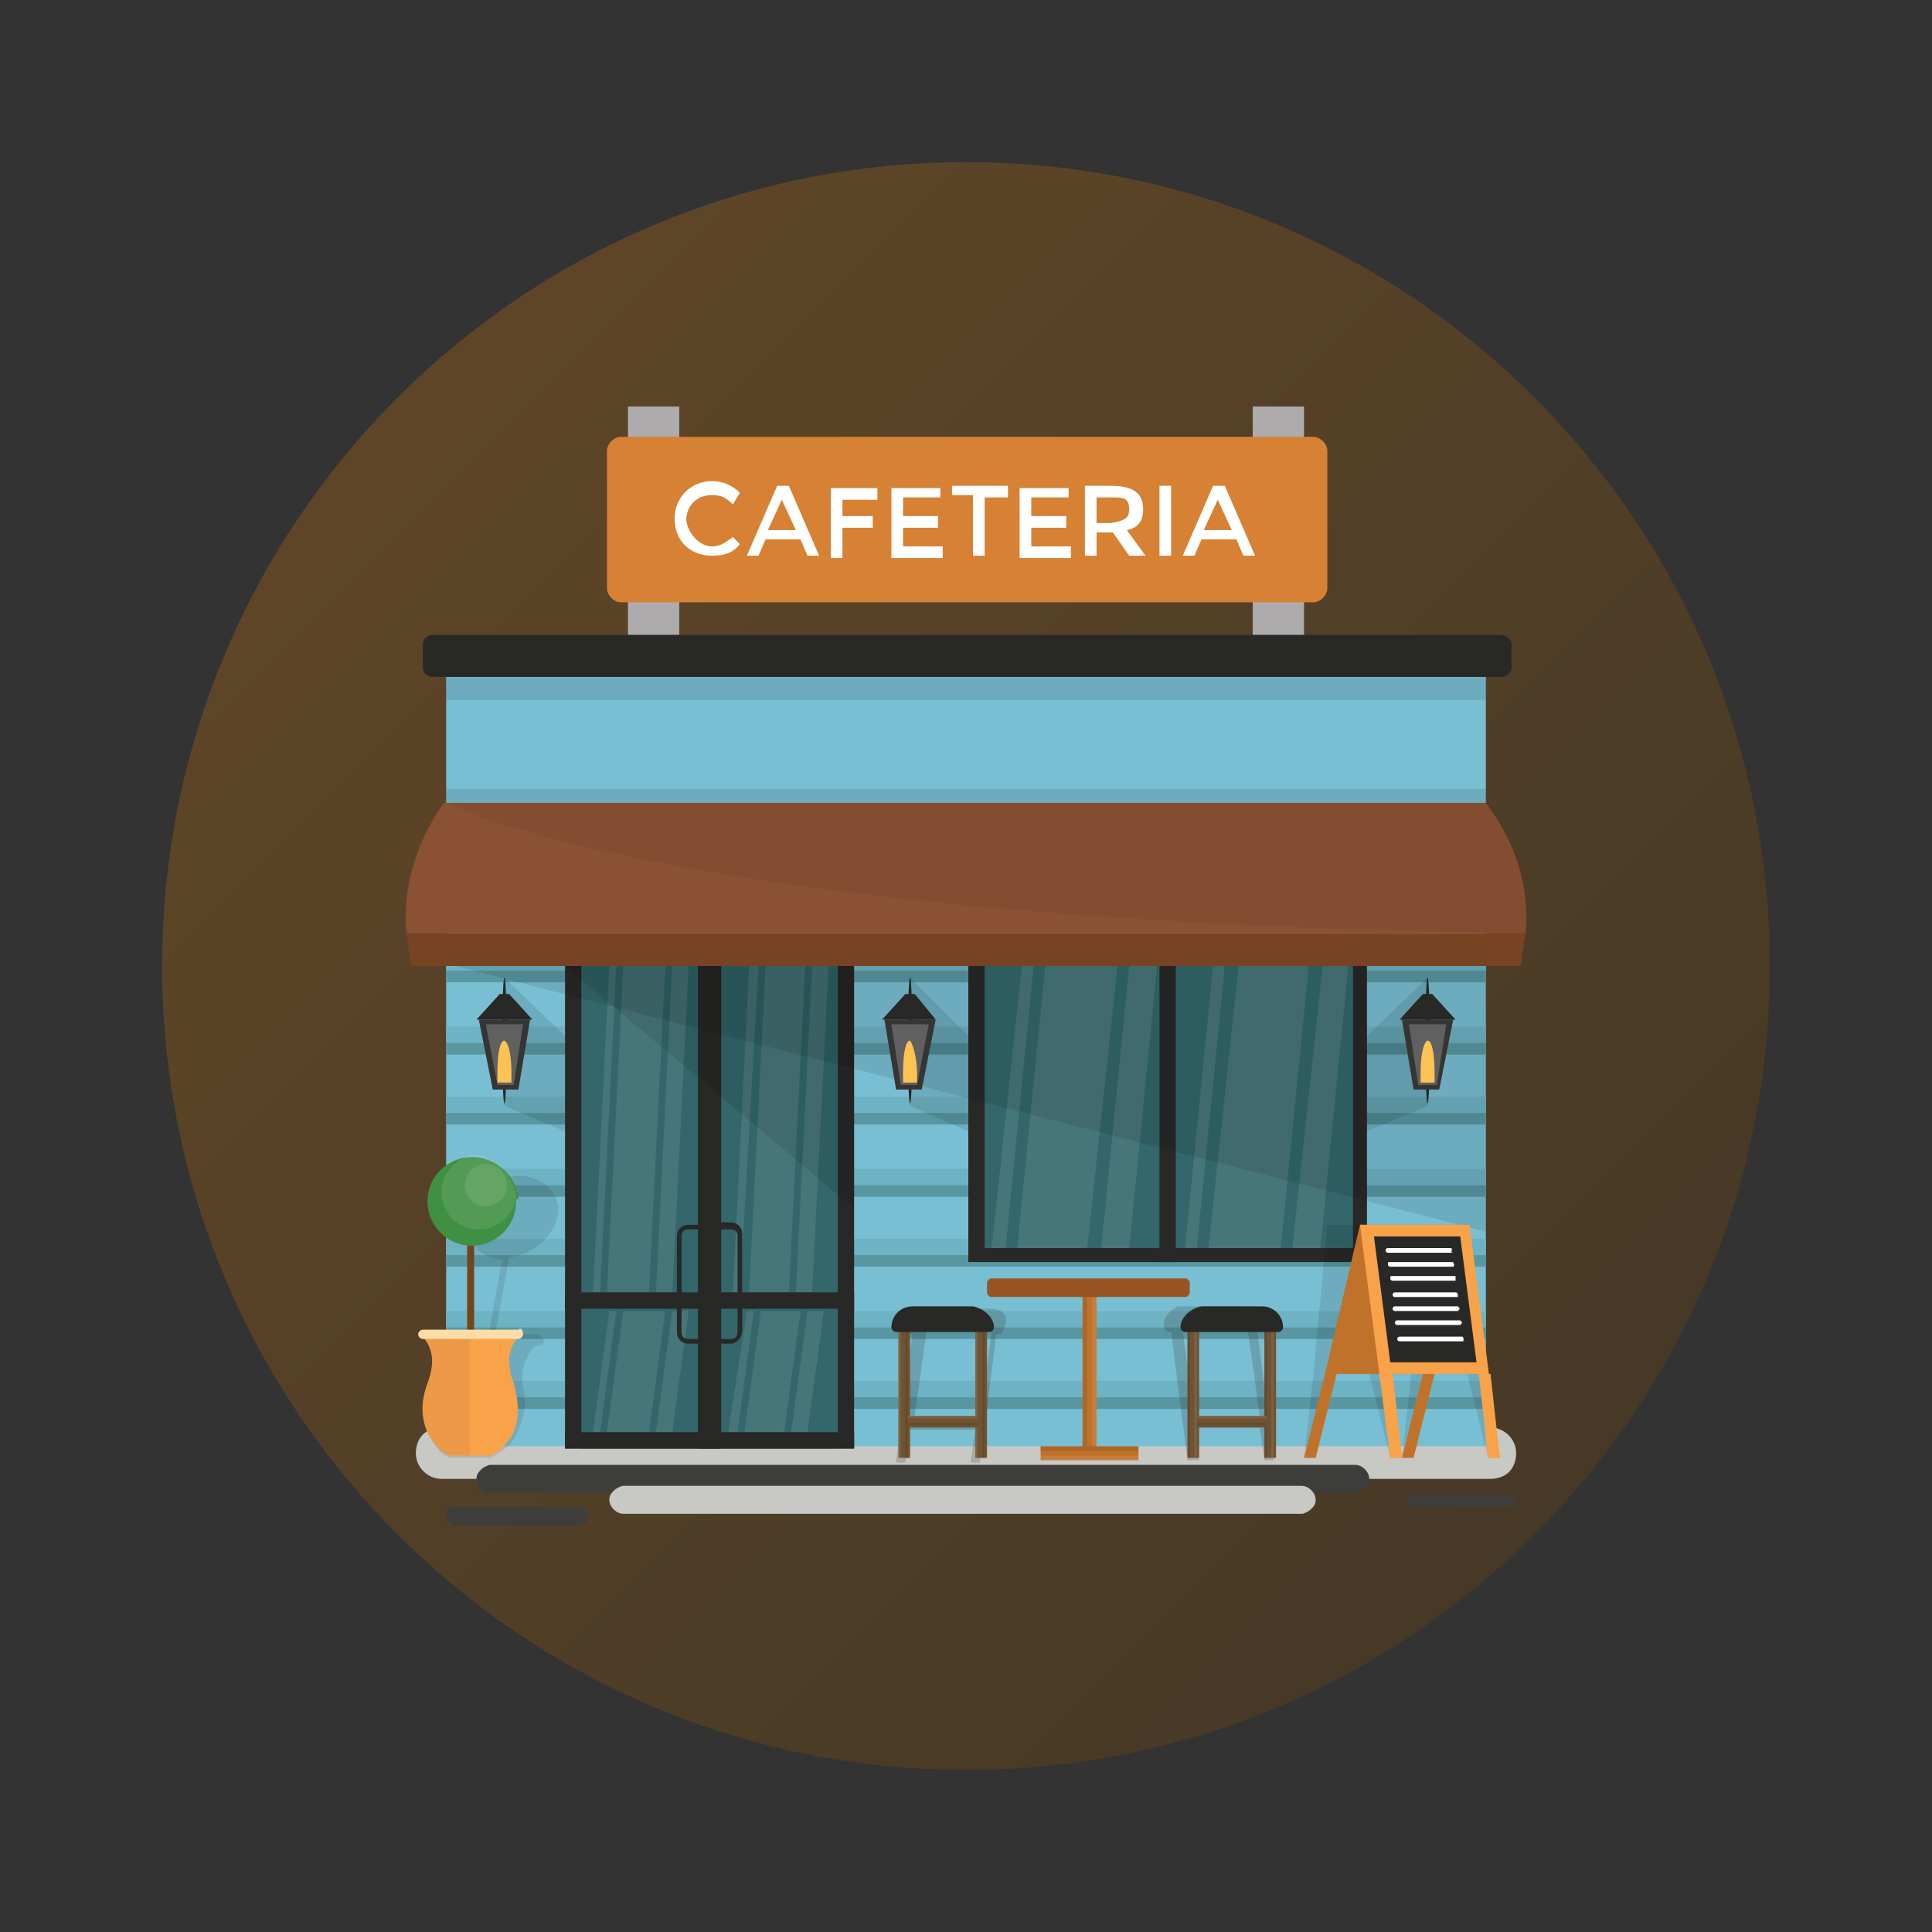 <svg xmlns="http://www.w3.org/2000/svg" xmlns:xlink="http://www.w3.org/1999/xlink" width="500" zoomAndPan="magnify" viewBox="0 0 375 375" height="500" preserveAspectRatio="xMidYMid meet" version="1.0"><rect x="0" y="0" width="375" height="375" fill="#333333" stroke="none"/><defs><filter x="0%" y="0%" width="100%" height="100%" id="4d3a31d0b8"><feColorMatrix values="0 0 0 0 1 0 0 0 0 1 0 0 0 0 1 0 0 0 1 0" color-interpolation-filters="sRGB"/></filter><mask id="4f22815380"><g filter="url(#4d3a31d0b8)"><rect x="-37.5" width="450" fill="#000000" y="-37.5" height="450" fill-opacity="0.25"/></g></mask><clipPath id="abdf4f6f50"><path d="M 0.469 0.469 L 312.531 0.469 L 312.531 312.531 L 0.469 312.531 Z M 0.469 0.469 " clip-rule="nonzero"/></clipPath><clipPath id="9f2b930b74"><path d="M 156.5 0.469 C 70.328 0.469 0.469 70.328 0.469 156.5 C 0.469 242.672 70.328 312.531 156.5 312.531 C 242.672 312.531 312.531 242.672 312.531 156.5 C 312.531 70.328 242.672 0.469 156.5 0.469 Z M 156.5 0.469 " clip-rule="nonzero"/></clipPath><linearGradient x1="0" gradientTransform="matrix(1.219, 0, 0, 1.219, 0.47, 0.47)" y1="0" x2="256" gradientUnits="userSpaceOnUse" y2="256" id="9a71302793"><stop stop-opacity="1" stop-color="rgb(96.5%, 52.899%, 1.599%)" offset="0"/><stop stop-opacity="1" stop-color="rgb(96.289%, 52.792%, 1.593%)" offset="0.004"/><stop stop-opacity="1" stop-color="rgb(96.078%, 52.686%, 1.587%)" offset="0.008"/><stop stop-opacity="1" stop-color="rgb(95.868%, 52.577%, 1.581%)" offset="0.012"/><stop stop-opacity="1" stop-color="rgb(95.659%, 52.47%, 1.575%)" offset="0.016"/><stop stop-opacity="1" stop-color="rgb(95.448%, 52.364%, 1.569%)" offset="0.02"/><stop stop-opacity="1" stop-color="rgb(95.238%, 52.257%, 1.562%)" offset="0.023"/><stop stop-opacity="1" stop-color="rgb(95.027%, 52.15%, 1.555%)" offset="0.027"/><stop stop-opacity="1" stop-color="rgb(94.818%, 52.043%, 1.549%)" offset="0.031"/><stop stop-opacity="1" stop-color="rgb(94.608%, 51.936%, 1.543%)" offset="0.035"/><stop stop-opacity="1" stop-color="rgb(94.397%, 51.83%, 1.537%)" offset="0.039"/><stop stop-opacity="1" stop-color="rgb(94.186%, 51.721%, 1.53%)" offset="0.043"/><stop stop-opacity="1" stop-color="rgb(93.977%, 51.614%, 1.524%)" offset="0.047"/><stop stop-opacity="1" stop-color="rgb(93.767%, 51.508%, 1.518%)" offset="0.051"/><stop stop-opacity="1" stop-color="rgb(93.558%, 51.401%, 1.512%)" offset="0.055"/><stop stop-opacity="1" stop-color="rgb(93.347%, 51.294%, 1.506%)" offset="0.059"/><stop stop-opacity="1" stop-color="rgb(93.137%, 51.187%, 1.5%)" offset="0.062"/><stop stop-opacity="1" stop-color="rgb(92.926%, 51.079%, 1.492%)" offset="0.066"/><stop stop-opacity="1" stop-color="rgb(92.717%, 50.972%, 1.486%)" offset="0.07"/><stop stop-opacity="1" stop-color="rgb(92.506%, 50.865%, 1.48%)" offset="0.074"/><stop stop-opacity="1" stop-color="rgb(92.296%, 50.758%, 1.474%)" offset="0.078"/><stop stop-opacity="1" stop-color="rgb(92.085%, 50.652%, 1.468%)" offset="0.082"/><stop stop-opacity="1" stop-color="rgb(91.876%, 50.545%, 1.462%)" offset="0.086"/><stop stop-opacity="1" stop-color="rgb(91.666%, 50.438%, 1.456%)" offset="0.09"/><stop stop-opacity="1" stop-color="rgb(91.455%, 50.331%, 1.45%)" offset="0.094"/><stop stop-opacity="1" stop-color="rgb(91.245%, 50.223%, 1.443%)" offset="0.098"/><stop stop-opacity="1" stop-color="rgb(91.035%, 50.116%, 1.437%)" offset="0.102"/><stop stop-opacity="1" stop-color="rgb(90.825%, 50.009%, 1.43%)" offset="0.105"/><stop stop-opacity="1" stop-color="rgb(90.614%, 49.902%, 1.424%)" offset="0.109"/><stop stop-opacity="1" stop-color="rgb(90.404%, 49.796%, 1.418%)" offset="0.113"/><stop stop-opacity="1" stop-color="rgb(90.195%, 49.689%, 1.411%)" offset="0.117"/><stop stop-opacity="1" stop-color="rgb(89.984%, 49.58%, 1.405%)" offset="0.121"/><stop stop-opacity="1" stop-color="rgb(89.774%, 49.474%, 1.399%)" offset="0.125"/><stop stop-opacity="1" stop-color="rgb(89.563%, 49.367%, 1.393%)" offset="0.129"/><stop stop-opacity="1" stop-color="rgb(89.354%, 49.26%, 1.387%)" offset="0.133"/><stop stop-opacity="1" stop-color="rgb(89.143%, 49.153%, 1.381%)" offset="0.137"/><stop stop-opacity="1" stop-color="rgb(88.934%, 49.046%, 1.375%)" offset="0.141"/><stop stop-opacity="1" stop-color="rgb(88.724%, 48.94%, 1.367%)" offset="0.145"/><stop stop-opacity="1" stop-color="rgb(88.513%, 48.833%, 1.361%)" offset="0.148"/><stop stop-opacity="1" stop-color="rgb(88.303%, 48.724%, 1.355%)" offset="0.152"/><stop stop-opacity="1" stop-color="rgb(88.094%, 48.618%, 1.349%)" offset="0.156"/><stop stop-opacity="1" stop-color="rgb(87.883%, 48.511%, 1.343%)" offset="0.16"/><stop stop-opacity="1" stop-color="rgb(87.672%, 48.404%, 1.337%)" offset="0.164"/><stop stop-opacity="1" stop-color="rgb(87.462%, 48.297%, 1.331%)" offset="0.168"/><stop stop-opacity="1" stop-color="rgb(87.253%, 48.19%, 1.324%)" offset="0.172"/><stop stop-opacity="1" stop-color="rgb(87.042%, 48.082%, 1.318%)" offset="0.176"/><stop stop-opacity="1" stop-color="rgb(86.832%, 47.975%, 1.312%)" offset="0.18"/><stop stop-opacity="1" stop-color="rgb(86.621%, 47.868%, 1.305%)" offset="0.184"/><stop stop-opacity="1" stop-color="rgb(86.412%, 47.762%, 1.299%)" offset="0.188"/><stop stop-opacity="1" stop-color="rgb(86.201%, 47.655%, 1.292%)" offset="0.191"/><stop stop-opacity="1" stop-color="rgb(85.991%, 47.548%, 1.286%)" offset="0.195"/><stop stop-opacity="1" stop-color="rgb(85.78%, 47.441%, 1.28%)" offset="0.199"/><stop stop-opacity="1" stop-color="rgb(85.571%, 47.334%, 1.274%)" offset="0.203"/><stop stop-opacity="1" stop-color="rgb(85.361%, 47.226%, 1.268%)" offset="0.207"/><stop stop-opacity="1" stop-color="rgb(85.15%, 47.119%, 1.262%)" offset="0.211"/><stop stop-opacity="1" stop-color="rgb(84.94%, 47.012%, 1.256%)" offset="0.215"/><stop stop-opacity="1" stop-color="rgb(84.731%, 46.906%, 1.25%)" offset="0.219"/><stop stop-opacity="1" stop-color="rgb(84.52%, 46.799%, 1.244%)" offset="0.223"/><stop stop-opacity="1" stop-color="rgb(84.311%, 46.692%, 1.237%)" offset="0.227"/><stop stop-opacity="1" stop-color="rgb(84.1%, 46.584%, 1.23%)" offset="0.23"/><stop stop-opacity="1" stop-color="rgb(83.89%, 46.477%, 1.224%)" offset="0.234"/><stop stop-opacity="1" stop-color="rgb(83.679%, 46.37%, 1.218%)" offset="0.238"/><stop stop-opacity="1" stop-color="rgb(83.47%, 46.263%, 1.212%)" offset="0.242"/><stop stop-opacity="1" stop-color="rgb(83.26%, 46.156%, 1.205%)" offset="0.246"/><stop stop-opacity="1" stop-color="rgb(83.049%, 46.05%, 1.199%)" offset="0.25"/><stop stop-opacity="1" stop-color="rgb(82.838%, 45.943%, 1.193%)" offset="0.254"/><stop stop-opacity="1" stop-color="rgb(82.629%, 45.836%, 1.187%)" offset="0.258"/><stop stop-opacity="1" stop-color="rgb(82.419%, 45.728%, 1.181%)" offset="0.262"/><stop stop-opacity="1" stop-color="rgb(82.208%, 45.621%, 1.175%)" offset="0.266"/><stop stop-opacity="1" stop-color="rgb(81.998%, 45.514%, 1.167%)" offset="0.27"/><stop stop-opacity="1" stop-color="rgb(81.789%, 45.407%, 1.161%)" offset="0.273"/><stop stop-opacity="1" stop-color="rgb(81.578%, 45.3%, 1.155%)" offset="0.277"/><stop stop-opacity="1" stop-color="rgb(81.367%, 45.193%, 1.149%)" offset="0.281"/><stop stop-opacity="1" stop-color="rgb(81.157%, 45.085%, 1.143%)" offset="0.285"/><stop stop-opacity="1" stop-color="rgb(80.948%, 44.978%, 1.137%)" offset="0.289"/><stop stop-opacity="1" stop-color="rgb(80.737%, 44.872%, 1.131%)" offset="0.293"/><stop stop-opacity="1" stop-color="rgb(80.527%, 44.765%, 1.125%)" offset="0.297"/><stop stop-opacity="1" stop-color="rgb(80.316%, 44.658%, 1.118%)" offset="0.301"/><stop stop-opacity="1" stop-color="rgb(80.107%, 44.551%, 1.112%)" offset="0.305"/><stop stop-opacity="1" stop-color="rgb(79.897%, 44.444%, 1.105%)" offset="0.309"/><stop stop-opacity="1" stop-color="rgb(79.688%, 44.337%, 1.099%)" offset="0.312"/><stop stop-opacity="1" stop-color="rgb(79.477%, 44.229%, 1.093%)" offset="0.316"/><stop stop-opacity="1" stop-color="rgb(79.266%, 44.122%, 1.086%)" offset="0.32"/><stop stop-opacity="1" stop-color="rgb(79.056%, 44.016%, 1.08%)" offset="0.324"/><stop stop-opacity="1" stop-color="rgb(78.847%, 43.909%, 1.074%)" offset="0.328"/><stop stop-opacity="1" stop-color="rgb(78.636%, 43.802%, 1.068%)" offset="0.332"/><stop stop-opacity="1" stop-color="rgb(78.426%, 43.695%, 1.062%)" offset="0.336"/><stop stop-opacity="1" stop-color="rgb(78.215%, 43.587%, 1.056%)" offset="0.34"/><stop stop-opacity="1" stop-color="rgb(78.006%, 43.48%, 1.05%)" offset="0.344"/><stop stop-opacity="1" stop-color="rgb(77.795%, 43.373%, 1.042%)" offset="0.348"/><stop stop-opacity="1" stop-color="rgb(77.585%, 43.266%, 1.036%)" offset="0.352"/><stop stop-opacity="1" stop-color="rgb(77.374%, 43.159%, 1.03%)" offset="0.355"/><stop stop-opacity="1" stop-color="rgb(77.165%, 43.053%, 1.024%)" offset="0.359"/><stop stop-opacity="1" stop-color="rgb(76.955%, 42.946%, 1.018%)" offset="0.363"/><stop stop-opacity="1" stop-color="rgb(76.744%, 42.839%, 1.012%)" offset="0.367"/><stop stop-opacity="1" stop-color="rgb(76.534%, 42.731%, 1.006%)" offset="0.371"/><stop stop-opacity="1" stop-color="rgb(76.324%, 42.624%, 0.999%)" offset="0.375"/><stop stop-opacity="1" stop-color="rgb(76.114%, 42.517%, 0.993%)" offset="0.379"/><stop stop-opacity="1" stop-color="rgb(75.903%, 42.41%, 0.987%)" offset="0.383"/><stop stop-opacity="1" stop-color="rgb(75.693%, 42.303%, 0.98%)" offset="0.387"/><stop stop-opacity="1" stop-color="rgb(75.484%, 42.197%, 0.974%)" offset="0.391"/><stop stop-opacity="1" stop-color="rgb(75.273%, 42.088%, 0.967%)" offset="0.395"/><stop stop-opacity="1" stop-color="rgb(75.063%, 41.982%, 0.961%)" offset="0.398"/><stop stop-opacity="1" stop-color="rgb(74.852%, 41.875%, 0.955%)" offset="0.402"/><stop stop-opacity="1" stop-color="rgb(74.643%, 41.768%, 0.949%)" offset="0.406"/><stop stop-opacity="1" stop-color="rgb(74.432%, 41.661%, 0.943%)" offset="0.41"/><stop stop-opacity="1" stop-color="rgb(74.223%, 41.554%, 0.937%)" offset="0.414"/><stop stop-opacity="1" stop-color="rgb(74.013%, 41.446%, 0.931%)" offset="0.418"/><stop stop-opacity="1" stop-color="rgb(73.802%, 41.339%, 0.925%)" offset="0.422"/><stop stop-opacity="1" stop-color="rgb(73.592%, 41.232%, 0.919%)" offset="0.426"/><stop stop-opacity="1" stop-color="rgb(73.383%, 41.125%, 0.912%)" offset="0.43"/><stop stop-opacity="1" stop-color="rgb(73.172%, 41.019%, 0.905%)" offset="0.434"/><stop stop-opacity="1" stop-color="rgb(72.961%, 40.912%, 0.899%)" offset="0.438"/><stop stop-opacity="1" stop-color="rgb(72.751%, 40.805%, 0.893%)" offset="0.441"/><stop stop-opacity="1" stop-color="rgb(72.542%, 40.698%, 0.887%)" offset="0.445"/><stop stop-opacity="1" stop-color="rgb(72.331%, 40.59%, 0.88%)" offset="0.449"/><stop stop-opacity="1" stop-color="rgb(72.121%, 40.483%, 0.874%)" offset="0.453"/><stop stop-opacity="1" stop-color="rgb(71.91%, 40.376%, 0.868%)" offset="0.457"/><stop stop-opacity="1" stop-color="rgb(71.701%, 40.269%, 0.862%)" offset="0.461"/><stop stop-opacity="1" stop-color="rgb(71.49%, 40.163%, 0.856%)" offset="0.465"/><stop stop-opacity="1" stop-color="rgb(71.28%, 40.056%, 0.85%)" offset="0.469"/><stop stop-opacity="1" stop-color="rgb(71.069%, 39.948%, 0.842%)" offset="0.473"/><stop stop-opacity="1" stop-color="rgb(70.86%, 39.841%, 0.836%)" offset="0.477"/><stop stop-opacity="1" stop-color="rgb(70.65%, 39.734%, 0.83%)" offset="0.48"/><stop stop-opacity="1" stop-color="rgb(70.439%, 39.627%, 0.824%)" offset="0.484"/><stop stop-opacity="1" stop-color="rgb(70.229%, 39.52%, 0.818%)" offset="0.488"/><stop stop-opacity="1" stop-color="rgb(70.02%, 39.413%, 0.812%)" offset="0.492"/><stop stop-opacity="1" stop-color="rgb(69.809%, 39.307%, 0.806%)" offset="0.496"/><stop stop-opacity="1" stop-color="rgb(69.6%, 39.2%, 0.8%)" offset="0.5"/><stop stop-opacity="1" stop-color="rgb(69.389%, 39.091%, 0.793%)" offset="0.504"/><stop stop-opacity="1" stop-color="rgb(69.179%, 38.985%, 0.787%)" offset="0.508"/><stop stop-opacity="1" stop-color="rgb(68.968%, 38.878%, 0.78%)" offset="0.512"/><stop stop-opacity="1" stop-color="rgb(68.759%, 38.771%, 0.774%)" offset="0.516"/><stop stop-opacity="1" stop-color="rgb(68.549%, 38.664%, 0.768%)" offset="0.52"/><stop stop-opacity="1" stop-color="rgb(68.338%, 38.557%, 0.761%)" offset="0.523"/><stop stop-opacity="1" stop-color="rgb(68.127%, 38.449%, 0.755%)" offset="0.527"/><stop stop-opacity="1" stop-color="rgb(67.918%, 38.342%, 0.749%)" offset="0.531"/><stop stop-opacity="1" stop-color="rgb(67.708%, 38.235%, 0.743%)" offset="0.535"/><stop stop-opacity="1" stop-color="rgb(67.497%, 38.129%, 0.737%)" offset="0.539"/><stop stop-opacity="1" stop-color="rgb(67.287%, 38.022%, 0.731%)" offset="0.543"/><stop stop-opacity="1" stop-color="rgb(67.078%, 37.915%, 0.725%)" offset="0.547"/><stop stop-opacity="1" stop-color="rgb(66.867%, 37.808%, 0.717%)" offset="0.551"/><stop stop-opacity="1" stop-color="rgb(66.656%, 37.701%, 0.711%)" offset="0.555"/><stop stop-opacity="1" stop-color="rgb(66.446%, 37.593%, 0.705%)" offset="0.559"/><stop stop-opacity="1" stop-color="rgb(66.237%, 37.486%, 0.699%)" offset="0.562"/><stop stop-opacity="1" stop-color="rgb(66.026%, 37.379%, 0.693%)" offset="0.566"/><stop stop-opacity="1" stop-color="rgb(65.816%, 37.273%, 0.687%)" offset="0.57"/><stop stop-opacity="1" stop-color="rgb(65.605%, 37.166%, 0.681%)" offset="0.574"/><stop stop-opacity="1" stop-color="rgb(65.396%, 37.059%, 0.674%)" offset="0.578"/><stop stop-opacity="1" stop-color="rgb(65.186%, 36.951%, 0.668%)" offset="0.582"/><stop stop-opacity="1" stop-color="rgb(64.977%, 36.844%, 0.662%)" offset="0.586"/><stop stop-opacity="1" stop-color="rgb(64.766%, 36.737%, 0.655%)" offset="0.59"/><stop stop-opacity="1" stop-color="rgb(64.555%, 36.63%, 0.648%)" offset="0.594"/><stop stop-opacity="1" stop-color="rgb(64.345%, 36.523%, 0.642%)" offset="0.598"/><stop stop-opacity="1" stop-color="rgb(64.136%, 36.417%, 0.636%)" offset="0.602"/><stop stop-opacity="1" stop-color="rgb(63.925%, 36.31%, 0.63%)" offset="0.605"/><stop stop-opacity="1" stop-color="rgb(63.715%, 36.203%, 0.624%)" offset="0.609"/><stop stop-opacity="1" stop-color="rgb(63.504%, 36.095%, 0.618%)" offset="0.613"/><stop stop-opacity="1" stop-color="rgb(63.295%, 35.988%, 0.612%)" offset="0.617"/><stop stop-opacity="1" stop-color="rgb(63.084%, 35.881%, 0.606%)" offset="0.621"/><stop stop-opacity="1" stop-color="rgb(62.874%, 35.774%, 0.6%)" offset="0.625"/><stop stop-opacity="1" stop-color="rgb(62.663%, 35.667%, 0.594%)" offset="0.629"/><stop stop-opacity="1" stop-color="rgb(62.454%, 35.561%, 0.587%)" offset="0.633"/><stop stop-opacity="1" stop-color="rgb(62.244%, 35.452%, 0.58%)" offset="0.637"/><stop stop-opacity="1" stop-color="rgb(62.033%, 35.345%, 0.574%)" offset="0.641"/><stop stop-opacity="1" stop-color="rgb(61.823%, 35.239%, 0.568%)" offset="0.645"/><stop stop-opacity="1" stop-color="rgb(61.613%, 35.132%, 0.562%)" offset="0.648"/><stop stop-opacity="1" stop-color="rgb(61.403%, 35.025%, 0.555%)" offset="0.652"/><stop stop-opacity="1" stop-color="rgb(61.192%, 34.918%, 0.549%)" offset="0.656"/><stop stop-opacity="1" stop-color="rgb(60.982%, 34.811%, 0.543%)" offset="0.66"/><stop stop-opacity="1" stop-color="rgb(60.773%, 34.705%, 0.537%)" offset="0.664"/><stop stop-opacity="1" stop-color="rgb(60.562%, 34.596%, 0.531%)" offset="0.668"/><stop stop-opacity="1" stop-color="rgb(60.353%, 34.489%, 0.525%)" offset="0.672"/><stop stop-opacity="1" stop-color="rgb(60.143%, 34.383%, 0.517%)" offset="0.676"/><stop stop-opacity="1" stop-color="rgb(59.932%, 34.276%, 0.511%)" offset="0.68"/><stop stop-opacity="1" stop-color="rgb(59.721%, 34.169%, 0.505%)" offset="0.684"/><stop stop-opacity="1" stop-color="rgb(59.512%, 34.062%, 0.499%)" offset="0.688"/><stop stop-opacity="1" stop-color="rgb(59.302%, 33.954%, 0.493%)" offset="0.691"/><stop stop-opacity="1" stop-color="rgb(59.091%, 33.847%, 0.487%)" offset="0.695"/><stop stop-opacity="1" stop-color="rgb(58.881%, 33.74%, 0.481%)" offset="0.699"/><stop stop-opacity="1" stop-color="rgb(58.672%, 33.633%, 0.475%)" offset="0.703"/><stop stop-opacity="1" stop-color="rgb(58.461%, 33.527%, 0.468%)" offset="0.707"/><stop stop-opacity="1" stop-color="rgb(58.25%, 33.42%, 0.462%)" offset="0.711"/><stop stop-opacity="1" stop-color="rgb(58.04%, 33.313%, 0.455%)" offset="0.715"/><stop stop-opacity="1" stop-color="rgb(57.831%, 33.206%, 0.449%)" offset="0.719"/><stop stop-opacity="1" stop-color="rgb(57.62%, 33.098%, 0.443%)" offset="0.723"/><stop stop-opacity="1" stop-color="rgb(57.41%, 32.991%, 0.436%)" offset="0.727"/><stop stop-opacity="1" stop-color="rgb(57.199%, 32.884%, 0.43%)" offset="0.73"/><stop stop-opacity="1" stop-color="rgb(56.99%, 32.777%, 0.424%)" offset="0.734"/><stop stop-opacity="1" stop-color="rgb(56.779%, 32.671%, 0.418%)" offset="0.738"/><stop stop-opacity="1" stop-color="rgb(56.569%, 32.564%, 0.412%)" offset="0.742"/><stop stop-opacity="1" stop-color="rgb(56.358%, 32.455%, 0.406%)" offset="0.746"/><stop stop-opacity="1" stop-color="rgb(56.149%, 32.349%, 0.4%)" offset="0.75"/><stop stop-opacity="1" stop-color="rgb(55.939%, 32.242%, 0.392%)" offset="0.754"/><stop stop-opacity="1" stop-color="rgb(55.73%, 32.135%, 0.386%)" offset="0.758"/><stop stop-opacity="1" stop-color="rgb(55.519%, 32.028%, 0.38%)" offset="0.762"/><stop stop-opacity="1" stop-color="rgb(55.309%, 31.921%, 0.374%)" offset="0.766"/><stop stop-opacity="1" stop-color="rgb(55.098%, 31.815%, 0.368%)" offset="0.77"/><stop stop-opacity="1" stop-color="rgb(54.889%, 31.708%, 0.362%)" offset="0.773"/><stop stop-opacity="1" stop-color="rgb(54.678%, 31.599%, 0.356%)" offset="0.777"/><stop stop-opacity="1" stop-color="rgb(54.468%, 31.493%, 0.349%)" offset="0.781"/><stop stop-opacity="1" stop-color="rgb(54.257%, 31.386%, 0.343%)" offset="0.785"/><stop stop-opacity="1" stop-color="rgb(54.048%, 31.279%, 0.337%)" offset="0.789"/><stop stop-opacity="1" stop-color="rgb(53.838%, 31.172%, 0.33%)" offset="0.793"/><stop stop-opacity="1" stop-color="rgb(53.627%, 31.065%, 0.323%)" offset="0.797"/><stop stop-opacity="1" stop-color="rgb(53.416%, 30.957%, 0.317%)" offset="0.801"/><stop stop-opacity="1" stop-color="rgb(53.207%, 30.85%, 0.311%)" offset="0.805"/><stop stop-opacity="1" stop-color="rgb(52.997%, 30.743%, 0.305%)" offset="0.809"/><stop stop-opacity="1" stop-color="rgb(52.786%, 30.637%, 0.299%)" offset="0.812"/><stop stop-opacity="1" stop-color="rgb(52.576%, 30.53%, 0.293%)" offset="0.816"/><stop stop-opacity="1" stop-color="rgb(52.367%, 30.423%, 0.287%)" offset="0.82"/><stop stop-opacity="1" stop-color="rgb(52.156%, 30.316%, 0.281%)" offset="0.824"/><stop stop-opacity="1" stop-color="rgb(51.945%, 30.209%, 0.275%)" offset="0.828"/><stop stop-opacity="1" stop-color="rgb(51.735%, 30.101%, 0.269%)" offset="0.832"/><stop stop-opacity="1" stop-color="rgb(51.526%, 29.994%, 0.262%)" offset="0.836"/><stop stop-opacity="1" stop-color="rgb(51.315%, 29.887%, 0.255%)" offset="0.84"/><stop stop-opacity="1" stop-color="rgb(51.105%, 29.781%, 0.249%)" offset="0.844"/><stop stop-opacity="1" stop-color="rgb(50.894%, 29.674%, 0.243%)" offset="0.848"/><stop stop-opacity="1" stop-color="rgb(50.685%, 29.567%, 0.237%)" offset="0.852"/><stop stop-opacity="1" stop-color="rgb(50.475%, 29.459%, 0.23%)" offset="0.855"/><stop stop-opacity="1" stop-color="rgb(50.266%, 29.352%, 0.224%)" offset="0.859"/><stop stop-opacity="1" stop-color="rgb(50.055%, 29.245%, 0.218%)" offset="0.863"/><stop stop-opacity="1" stop-color="rgb(49.844%, 29.138%, 0.212%)" offset="0.867"/><stop stop-opacity="1" stop-color="rgb(49.634%, 29.031%, 0.206%)" offset="0.871"/><stop stop-opacity="1" stop-color="rgb(49.425%, 28.925%, 0.2%)" offset="0.875"/><stop stop-opacity="1" stop-color="rgb(49.214%, 28.818%, 0.192%)" offset="0.879"/><stop stop-opacity="1" stop-color="rgb(49.004%, 28.711%, 0.186%)" offset="0.883"/><stop stop-opacity="1" stop-color="rgb(48.793%, 28.603%, 0.18%)" offset="0.887"/><stop stop-opacity="1" stop-color="rgb(48.584%, 28.496%, 0.174%)" offset="0.891"/><stop stop-opacity="1" stop-color="rgb(48.373%, 28.389%, 0.168%)" offset="0.895"/><stop stop-opacity="1" stop-color="rgb(48.163%, 28.282%, 0.162%)" offset="0.898"/><stop stop-opacity="1" stop-color="rgb(47.952%, 28.175%, 0.156%)" offset="0.902"/><stop stop-opacity="1" stop-color="rgb(47.743%, 28.069%, 0.15%)" offset="0.906"/><stop stop-opacity="1" stop-color="rgb(47.533%, 27.96%, 0.143%)" offset="0.91"/><stop stop-opacity="1" stop-color="rgb(47.322%, 27.853%, 0.137%)" offset="0.914"/><stop stop-opacity="1" stop-color="rgb(47.112%, 27.747%, 0.13%)" offset="0.918"/><stop stop-opacity="1" stop-color="rgb(46.902%, 27.64%, 0.124%)" offset="0.922"/><stop stop-opacity="1" stop-color="rgb(46.692%, 27.533%, 0.117%)" offset="0.926"/><stop stop-opacity="1" stop-color="rgb(46.481%, 27.426%, 0.111%)" offset="0.93"/><stop stop-opacity="1" stop-color="rgb(46.271%, 27.318%, 0.105%)" offset="0.934"/><stop stop-opacity="1" stop-color="rgb(46.062%, 27.211%, 0.099%)" offset="0.938"/><stop stop-opacity="1" stop-color="rgb(45.851%, 27.104%, 0.093%)" offset="0.941"/><stop stop-opacity="1" stop-color="rgb(45.642%, 26.997%, 0.087%)" offset="0.945"/><stop stop-opacity="1" stop-color="rgb(45.432%, 26.891%, 0.081%)" offset="0.949"/><stop stop-opacity="1" stop-color="rgb(45.221%, 26.784%, 0.075%)" offset="0.953"/><stop stop-opacity="1" stop-color="rgb(45.01%, 26.677%, 0.067%)" offset="0.957"/><stop stop-opacity="1" stop-color="rgb(44.801%, 26.57%, 0.061%)" offset="0.961"/><stop stop-opacity="1" stop-color="rgb(44.591%, 26.462%, 0.055%)" offset="0.965"/><stop stop-opacity="1" stop-color="rgb(44.38%, 26.355%, 0.049%)" offset="0.969"/><stop stop-opacity="1" stop-color="rgb(44.17%, 26.248%, 0.043%)" offset="0.973"/><stop stop-opacity="1" stop-color="rgb(43.961%, 26.141%, 0.037%)" offset="0.977"/><stop stop-opacity="1" stop-color="rgb(43.75%, 26.035%, 0.031%)" offset="0.98"/><stop stop-opacity="1" stop-color="rgb(43.539%, 25.928%, 0.024%)" offset="0.984"/><stop stop-opacity="1" stop-color="rgb(43.329%, 25.819%, 0.018%)" offset="0.988"/><stop stop-opacity="1" stop-color="rgb(43.12%, 25.713%, 0.012%)" offset="0.992"/><stop stop-opacity="1" stop-color="rgb(42.909%, 25.606%, 0.006%)" offset="0.996"/><stop stop-opacity="1" stop-color="rgb(42.699%, 25.499%, 0%)" offset="1"/></linearGradient><clipPath id="30bf8e1025"><rect x="0" width="313" y="0" height="313"/></clipPath></defs><g mask="url(#4f22815380)"><g transform="matrix(1, 0, 0, 1, 31, 31)"><g clip-path="url(#30bf8e1025)"><g clip-path="url(#abdf4f6f50)"><g clip-path="url(#9f2b930b74)"><path fill="url(#9a71302793)" d="M 0.469 0.469 L 0.469 312.531 L 312.531 312.531 L 312.531 0.469 Z M 0.469 0.469 " fill-rule="nonzero"/></g></g></g></g></g><path fill="#adabac" d="M 121.891 78.906 L 131.844 78.906 L 131.844 123.246 L 121.891 123.246 Z M 121.891 78.906 " fill-opacity="1" fill-rule="nonzero"/><path fill="#adabac" d="M 243.156 78.906 L 253.109 78.906 L 253.109 123.246 L 243.156 123.246 Z M 243.156 78.906 " fill-opacity="1" fill-rule="nonzero"/><path fill="#c8c8c5" d="M 294.285 282.066 C 294.285 283.426 293.832 284.781 292.926 285.688 C 292.023 286.594 290.664 287.047 289.309 287.047 L 85.691 287.047 C 82.977 287.047 80.715 284.781 80.715 282.066 C 80.715 280.711 81.168 279.352 82.074 278.449 C 82.977 277.543 84.336 277.09 85.691 277.09 L 289.309 277.09 C 292.023 277.09 294.285 279.352 294.285 282.066 Z M 294.285 282.066 " fill-opacity="1" fill-rule="nonzero"/><path fill="#3d3e3c" d="M 265.777 287.047 C 265.777 287.949 265.328 288.402 264.875 288.855 C 264.422 289.309 263.516 289.762 263.062 289.762 L 95.195 289.762 C 93.836 290.211 92.48 288.855 92.48 287.047 C 92.48 286.141 92.934 285.688 93.383 285.234 C 93.836 284.781 94.742 284.332 95.195 284.332 L 263.062 284.332 C 264.422 284.332 265.777 285.688 265.777 287.047 Z M 265.777 287.047 " fill-opacity="1" fill-rule="nonzero"/><path fill="#c8c8c5" d="M 255.371 291.117 C 255.371 292.023 254.918 292.477 254.469 292.926 C 254.016 293.379 253.109 293.832 252.656 293.832 L 120.984 293.832 C 119.629 293.832 118.27 292.477 118.27 291.117 C 118.27 290.211 118.723 289.762 119.176 289.309 C 119.629 288.855 120.531 288.402 120.984 288.402 L 252.656 288.402 C 254.016 288.402 255.371 289.762 255.371 291.117 Z M 255.371 291.117 " fill-opacity="1" fill-rule="nonzero"/><path fill="#3d3e3c" d="M 294.285 291.117 C 294.285 291.57 294.285 291.57 293.832 292.023 C 293.832 292.023 293.379 292.477 292.926 292.477 L 273.922 292.477 C 273.473 292.477 273.02 292.023 273.02 291.57 C 273.02 291.117 273.02 291.117 273.473 290.664 C 273.473 290.664 273.922 290.211 274.375 290.211 L 293.379 290.211 C 293.832 290.211 294.285 290.664 294.285 291.117 Z M 294.285 291.117 " fill-opacity="1" fill-rule="nonzero"/><path fill="#3d3e3c" d="M 114.199 294.285 C 114.199 294.738 114.199 295.191 113.746 295.641 C 113.293 295.641 112.84 296.094 112.387 296.094 L 88.406 296.094 C 87.504 296.094 86.598 295.191 86.598 294.285 C 86.598 293.832 86.598 293.379 87.051 292.926 C 87.504 292.477 87.953 292.477 88.406 292.477 L 112.84 292.477 C 113.293 292.477 114.199 293.379 114.199 294.285 Z M 114.199 294.285 " fill-opacity="1" fill-rule="nonzero"/><path fill="#79bfd3" d="M 86.598 127.32 L 288.402 127.32 L 288.402 280.711 L 86.598 280.711 Z M 86.598 127.32 " fill-opacity="1" fill-rule="nonzero"/><path fill="#000000" d="M 86.598 127.32 L 288.402 127.32 L 288.402 135.918 L 86.598 135.918 Z M 86.598 127.32 " fill-opacity="0.1" fill-rule="nonzero"/><path fill="#000000" d="M 86.598 153.113 L 288.402 153.113 L 288.402 155.828 L 86.598 155.828 Z M 86.598 153.113 " fill-opacity="0.1" fill-rule="nonzero"/><path fill="#282826" d="M 293.379 125.059 L 293.379 129.582 C 293.379 130.488 292.477 131.391 291.57 131.391 L 83.883 131.391 C 82.977 131.391 82.074 130.488 82.074 129.582 L 82.074 125.059 C 82.074 124.152 82.977 123.246 83.883 123.246 L 291.117 123.246 C 292.477 123.246 293.379 124.152 293.379 125.059 Z M 293.379 125.059 " fill-opacity="1" fill-rule="nonzero"/><path fill="#6eb3c3" d="M 86.598 157.637 L 288.402 157.637 L 288.402 160.805 L 86.598 160.805 Z M 86.598 157.637 " fill-opacity="1" fill-rule="nonzero"/><path fill="#5897a2" d="M 86.598 160.805 L 288.402 160.805 L 288.402 163.066 L 86.598 163.066 Z M 86.598 160.805 " fill-opacity="1" fill-rule="nonzero"/><path fill="#6eb3c3" d="M 86.598 171.664 L 288.402 171.664 L 288.402 174.832 L 86.598 174.832 Z M 86.598 171.664 " fill-opacity="1" fill-rule="nonzero"/><path fill="#5897a2" d="M 86.598 174.832 L 288.402 174.832 L 288.402 177.094 L 86.598 177.094 Z M 86.598 174.832 " fill-opacity="1" fill-rule="nonzero"/><path fill="#6eb3c3" d="M 86.598 185.238 L 288.402 185.238 L 288.402 188.406 L 86.598 188.406 Z M 86.598 185.238 " fill-opacity="1" fill-rule="nonzero"/><path fill="#5897a2" d="M 86.598 188.406 L 288.402 188.406 L 288.402 190.668 L 86.598 190.668 Z M 86.598 188.406 " fill-opacity="1" fill-rule="nonzero"/><path fill="#6eb3c3" d="M 86.598 199.266 L 288.402 199.266 L 288.402 202.434 L 86.598 202.434 Z M 86.598 199.266 " fill-opacity="1" fill-rule="nonzero"/><path fill="#5897a2" d="M 86.598 202.434 L 288.402 202.434 L 288.402 204.695 L 86.598 204.695 Z M 86.598 202.434 " fill-opacity="1" fill-rule="nonzero"/><path fill="#6eb3c3" d="M 86.598 212.84 L 288.402 212.84 L 288.402 216.008 L 86.598 216.008 Z M 86.598 212.84 " fill-opacity="1" fill-rule="nonzero"/><path fill="#5897a2" d="M 86.598 216.008 L 288.402 216.008 L 288.402 218.27 L 86.598 218.27 Z M 86.598 216.008 " fill-opacity="1" fill-rule="nonzero"/><path fill="#6eb3c3" d="M 86.598 226.867 L 288.402 226.867 L 288.402 230.031 L 86.598 230.031 Z M 86.598 226.867 " fill-opacity="1" fill-rule="nonzero"/><path fill="#5897a2" d="M 86.598 230.031 L 288.402 230.031 L 288.402 232.297 L 86.598 232.297 Z M 86.598 230.031 " fill-opacity="1" fill-rule="nonzero"/><path fill="#6eb3c3" d="M 86.598 240.441 L 288.402 240.441 L 288.402 243.609 L 86.598 243.609 Z M 86.598 240.441 " fill-opacity="1" fill-rule="nonzero"/><path fill="#5897a2" d="M 86.598 243.609 L 288.402 243.609 L 288.402 245.871 L 86.598 245.871 Z M 86.598 243.609 " fill-opacity="1" fill-rule="nonzero"/><path fill="#6eb3c3" d="M 86.598 254.469 L 288.402 254.469 L 288.402 257.633 L 86.598 257.633 Z M 86.598 254.469 " fill-opacity="1" fill-rule="nonzero"/><path fill="#5897a2" d="M 86.598 257.633 L 288.402 257.633 L 288.402 259.898 L 86.598 259.898 Z M 86.598 257.633 " fill-opacity="1" fill-rule="nonzero"/><path fill="#6eb3c3" d="M 86.598 268.043 L 288.402 268.043 L 288.402 271.207 L 86.598 271.207 Z M 86.598 268.043 " fill-opacity="1" fill-rule="nonzero"/><path fill="#5897a2" d="M 86.598 271.207 L 288.402 271.207 L 288.402 273.473 L 86.598 273.473 Z M 86.598 271.207 " fill-opacity="1" fill-rule="nonzero"/><path fill="#282826" d="M 187.953 182.07 L 265.328 182.07 L 265.328 244.965 L 187.953 244.965 Z M 187.953 182.07 " fill-opacity="1" fill-rule="nonzero"/><path fill="#33676b" d="M 191.121 185.238 L 262.613 185.238 L 262.613 242.25 L 191.121 242.25 Z M 191.121 185.238 " fill-opacity="1" fill-rule="nonzero"/><path fill="#ffffff" d="M 200.621 187.5 L 195.191 242.25 L 192.477 242.25 L 198.359 187.5 Z M 200.621 187.5 " fill-opacity="0.1" fill-rule="nonzero"/><path fill="#ffffff" d="M 224.602 187.5 L 219.172 242.25 L 213.742 242.25 L 219.172 187.5 Z M 224.602 187.5 " fill-opacity="0.1" fill-rule="nonzero"/><path fill="#ffffff" d="M 216.91 187.5 L 211.027 242.25 L 197.453 242.25 L 202.883 187.5 Z M 216.91 187.5 " fill-opacity="0.1" fill-rule="nonzero"/><path fill="#ffffff" d="M 237.727 187.5 L 232.297 242.25 L 230.031 242.25 L 235.461 187.5 Z M 237.727 187.5 " fill-opacity="0.1" fill-rule="nonzero"/><path fill="#ffffff" d="M 261.707 187.5 L 256.277 242.25 L 250.848 242.25 L 256.73 187.5 Z M 261.707 187.5 " fill-opacity="0.1" fill-rule="nonzero"/><path fill="#ffffff" d="M 254.016 187.5 L 248.586 242.25 L 234.559 242.25 L 240.441 187.5 Z M 254.016 187.5 " fill-opacity="0.1" fill-rule="nonzero"/><path fill="#282826" d="M 225.055 182.07 L 228.223 182.07 L 228.223 244.965 L 225.055 244.965 Z M 225.055 182.07 " fill-opacity="1" fill-rule="nonzero"/><path fill="#282826" d="M 109.672 182.07 L 165.781 182.07 L 165.781 281.164 L 109.672 281.164 Z M 109.672 182.07 " fill-opacity="1" fill-rule="nonzero"/><path fill="#33676b" d="M 112.84 185.238 L 162.613 185.238 L 162.613 281.164 L 112.84 281.164 Z M 112.84 185.238 " fill-opacity="1" fill-rule="nonzero"/><path fill="#ffffff" d="M 119.629 187.5 L 116.461 250.848 L 115.102 250.848 L 118.27 187.5 Z M 119.629 187.5 " fill-opacity="0.1" fill-rule="nonzero"/><path fill="#ffffff" d="M 133.656 187.5 L 130.488 250.848 L 127.32 250.848 L 130.488 187.5 Z M 133.656 187.5 " fill-opacity="0.1" fill-rule="nonzero"/><path fill="#ffffff" d="M 129.129 187.5 L 125.961 250.848 L 117.816 250.848 L 120.984 187.5 Z M 129.129 187.5 " fill-opacity="0.1" fill-rule="nonzero"/><path fill="#ffffff" d="M 119.629 254.469 L 116.461 277.996 L 115.102 277.996 L 118.27 254.469 Z M 119.629 254.469 " fill-opacity="0.1" fill-rule="nonzero"/><path fill="#ffffff" d="M 133.656 254.469 L 130.488 277.996 L 127.32 277.996 L 130.488 254.469 Z M 133.656 254.469 " fill-opacity="0.1" fill-rule="nonzero"/><path fill="#ffffff" d="M 129.129 254.469 L 125.961 277.996 L 117.816 277.996 L 120.984 254.469 Z M 129.129 254.469 " fill-opacity="0.1" fill-rule="nonzero"/><path fill="#ffffff" d="M 146.324 254.469 L 143.156 277.996 L 141.348 277.996 L 144.969 254.469 Z M 146.324 254.469 " fill-opacity="0.1" fill-rule="nonzero"/><path fill="#ffffff" d="M 159.898 254.469 L 156.73 277.996 L 153.562 277.996 L 156.73 254.469 Z M 159.898 254.469 " fill-opacity="0.1" fill-rule="nonzero"/><path fill="#ffffff" d="M 155.375 254.469 L 152.207 277.996 L 144.516 277.996 L 147.684 254.469 Z M 155.375 254.469 " fill-opacity="0.1" fill-rule="nonzero"/><path fill="#ffffff" d="M 147.23 187.5 L 143.609 250.848 L 142.254 250.848 L 145.418 187.5 Z M 147.23 187.5 " fill-opacity="0.1" fill-rule="nonzero"/><path fill="#ffffff" d="M 160.805 187.5 L 157.637 250.848 L 154.469 250.848 L 157.637 187.5 Z M 160.805 187.5 " fill-opacity="0.1" fill-rule="nonzero"/><path fill="#ffffff" d="M 156.277 187.5 L 153.113 250.848 L 145.418 250.848 L 148.586 187.5 Z M 156.277 187.5 " fill-opacity="0.1" fill-rule="nonzero"/><path fill="#282826" d="M 135.465 185.238 L 139.988 185.238 L 139.988 281.164 L 135.465 281.164 Z M 135.465 185.238 " fill-opacity="1" fill-rule="nonzero"/><path fill="#000000" d="M 86.598 187.047 L 288.402 239.082 L 288.402 187.5 Z M 86.598 187.047 " fill-opacity="0.1" fill-rule="nonzero"/><path fill="#282826" d="M 109.672 250.848 L 165.781 250.848 L 165.781 254.016 L 109.672 254.016 Z M 109.672 250.848 " fill-opacity="1" fill-rule="nonzero"/><path fill="#282826" d="M 109.672 277.996 L 165.781 277.996 L 165.781 281.164 L 109.672 281.164 Z M 109.672 277.996 " fill-opacity="1" fill-rule="nonzero"/><path fill="#282826" d="M 141.801 260.801 L 139.539 260.801 L 139.539 259.898 L 141.801 259.898 C 142.703 259.898 143.156 259.445 143.156 258.539 L 143.156 239.988 C 143.156 239.082 142.703 238.629 141.801 238.629 L 139.539 238.629 L 139.539 237.273 L 141.801 237.273 C 143.156 237.273 144.062 238.176 144.062 239.535 L 144.062 258.086 C 144.062 259.445 143.156 260.801 141.801 260.801 Z M 141.801 260.801 " fill-opacity="1" fill-rule="nonzero"/><path fill="#282826" d="M 135.918 260.801 L 133.656 260.801 C 132.297 260.801 131.391 259.898 131.391 258.539 L 131.391 239.988 C 131.391 238.629 132.297 237.727 133.656 237.727 L 135.918 237.727 L 135.918 238.629 L 133.656 238.629 C 132.75 238.629 132.297 239.082 132.297 239.988 L 132.297 258.539 C 132.297 259.445 132.75 259.898 133.656 259.898 L 135.918 259.898 Z M 135.918 260.801 " fill-opacity="1" fill-rule="nonzero"/><path fill="#8b5133" d="M 296.094 181.164 L 78.906 181.164 C 78 172.566 80.715 163.52 86.145 155.828 L 288.402 155.828 C 294.285 163.52 297 172.566 296.094 181.164 Z M 296.094 181.164 " fill-opacity="1" fill-rule="nonzero"/><path fill="#774323" d="M 295.191 187.5 L 79.809 187.5 L 78.906 181.164 L 296.094 181.164 Z M 295.191 187.5 " fill-opacity="1" fill-rule="nonzero"/><path fill="#000000" d="M 296.094 181.164 C 296.094 181.164 295.641 181.164 296.094 181.164 C 130.035 178.902 86.598 155.828 86.598 155.828 L 288.855 155.828 C 294.285 163.52 297 172.566 296.094 181.164 Z M 296.094 181.164 " fill-opacity="0.05" fill-rule="nonzero"/><path fill="#282826" d="M 192.477 254.016 L 180.711 254.016 C 178.449 254.016 176.641 255.824 176.188 258.086 C 176.188 258.539 176.641 258.992 176.641 258.992 L 177.094 258.992 L 173.926 283.879 L 175.734 283.879 L 176.641 277.543 L 189.309 277.543 L 188.406 283.879 L 190.215 283.879 L 193.383 258.992 L 193.836 258.992 C 194.289 258.992 194.738 258.539 194.738 258.086 C 196.098 255.824 194.738 254.016 192.477 254.016 Z M 192.477 258.539 L 190.215 274.828 L 177.547 274.828 L 179.809 258.539 Z M 192.477 258.539 " fill-opacity="0.2" fill-rule="nonzero"/><path fill="#705330" d="M 174.379 257.633 L 176.641 257.633 L 176.641 282.973 L 174.379 282.973 Z M 174.379 257.633 " fill-opacity="1" fill-rule="nonzero"/><path fill="#e4ebf5" d="M 174.379 257.633 L 174.832 257.633 L 174.832 282.973 L 174.379 282.973 Z M 174.379 257.633 " fill-opacity="0.1" fill-rule="nonzero"/><path fill="#000000" d="M 175.734 257.633 L 176.188 257.633 L 176.188 282.973 L 175.734 282.973 Z M 175.734 257.633 " fill-opacity="0.1" fill-rule="nonzero"/><path fill="#705330" d="M 189.309 257.633 L 191.574 257.633 L 191.574 282.973 L 189.309 282.973 Z M 189.309 257.633 " fill-opacity="1" fill-rule="nonzero"/><path fill="#e4ebf5" d="M 189.309 257.633 L 189.762 257.633 L 189.762 282.973 L 189.309 282.973 Z M 189.309 257.633 " fill-opacity="0.1" fill-rule="nonzero"/><path fill="#000000" d="M 190.668 257.633 L 191.121 257.633 L 191.121 282.973 L 190.668 282.973 Z M 190.668 257.633 " fill-opacity="0.1" fill-rule="nonzero"/><path fill="#705330" d="M 176.188 274.828 L 189.762 274.828 L 189.762 277.09 L 176.188 277.09 Z M 176.188 274.828 " fill-opacity="1" fill-rule="nonzero"/><path fill="#e4ebf5" d="M 176.188 274.828 L 189.762 274.828 L 189.762 275.281 L 176.188 275.281 Z M 176.188 274.828 " fill-opacity="0.1" fill-rule="nonzero"/><path fill="#000000" d="M 176.188 276.188 L 189.762 276.188 L 189.762 276.637 L 176.188 276.637 Z M 176.188 276.188 " fill-opacity="0.1" fill-rule="nonzero"/><path fill="#282826" d="M 192.93 257.633 C 192.93 258.086 192.477 258.539 192.023 258.539 L 173.926 258.539 C 173.473 258.539 173.02 258.086 173.02 257.633 C 173.02 255.371 174.832 253.562 177.094 253.562 L 188.859 253.562 C 191.121 254.016 192.93 255.824 192.93 257.633 Z M 192.93 257.633 " fill-opacity="1" fill-rule="nonzero"/><path fill="#282826" d="M 225.961 257.633 C 225.961 258.086 226.414 258.539 226.867 258.539 L 227.316 258.539 L 230.484 283.426 L 232.746 283.426 L 231.844 277.09 L 244.512 277.09 L 245.418 283.426 L 247.227 283.426 L 244.059 258.539 L 244.512 258.539 C 244.965 258.539 245.418 258.086 244.965 257.633 C 244.512 255.371 242.703 253.562 240.441 253.562 L 228.676 253.562 C 227.316 254.016 225.508 255.824 225.961 257.633 Z M 242.25 258.539 L 244.512 274.828 L 231.844 274.828 L 229.582 258.539 Z M 242.25 258.539 " fill-opacity="0.2" fill-rule="nonzero"/><path fill="#705330" d="M 245.418 257.633 L 247.68 257.633 L 247.68 282.973 L 245.418 282.973 Z M 245.418 257.633 " fill-opacity="1" fill-rule="nonzero"/><path fill="#e4ebf5" d="M 246.773 257.633 L 247.227 257.633 L 247.227 282.973 L 246.773 282.973 Z M 246.773 257.633 " fill-opacity="0.1" fill-rule="nonzero"/><path fill="#000000" d="M 245.418 257.633 L 245.871 257.633 L 245.871 282.973 L 245.418 282.973 Z M 245.418 257.633 " fill-opacity="0.1" fill-rule="nonzero"/><path fill="#705330" d="M 230.484 257.633 L 232.746 257.633 L 232.746 282.973 L 230.484 282.973 Z M 230.484 257.633 " fill-opacity="1" fill-rule="nonzero"/><path fill="#e4ebf5" d="M 231.844 257.633 L 232.297 257.633 L 232.297 282.973 L 231.844 282.973 Z M 231.844 257.633 " fill-opacity="0.1" fill-rule="nonzero"/><path fill="#000000" d="M 230.484 257.633 L 230.938 257.633 L 230.938 282.973 L 230.484 282.973 Z M 230.484 257.633 " fill-opacity="0.1" fill-rule="nonzero"/><path fill="#705330" d="M 232.297 274.828 L 245.871 274.828 L 245.871 277.09 L 232.297 277.09 Z M 232.297 274.828 " fill-opacity="1" fill-rule="nonzero"/><path fill="#e4ebf5" d="M 232.297 274.828 L 245.871 274.828 L 245.871 275.281 L 232.297 275.281 Z M 232.297 274.828 " fill-opacity="0.1" fill-rule="nonzero"/><path fill="#000000" d="M 232.297 276.188 L 245.871 276.188 L 245.871 276.637 L 232.297 276.637 Z M 232.297 276.188 " fill-opacity="0.1" fill-rule="nonzero"/><path fill="#282826" d="M 229.129 257.633 C 229.129 258.086 229.582 258.539 230.031 258.539 L 248.133 258.539 C 248.586 258.539 249.039 258.086 249.039 257.633 C 249.039 255.371 247.227 253.562 244.965 253.562 L 233.199 253.562 C 230.938 254.016 229.129 255.824 229.129 257.633 Z M 229.129 257.633 " fill-opacity="1" fill-rule="nonzero"/><path fill="#c0722b" d="M 210.125 250.395 L 212.84 250.395 L 212.84 282.973 L 210.125 282.973 Z M 210.125 250.395 " fill-opacity="1" fill-rule="nonzero"/><path fill="#e4ebf5" d="M 211.934 250.395 L 212.84 250.395 L 212.84 282.973 L 211.934 282.973 Z M 211.934 250.395 " fill-opacity="0.1" fill-rule="nonzero"/><path fill="#000000" d="M 210.125 250.395 L 211.027 250.395 L 211.027 282.973 L 210.125 282.973 Z M 210.125 250.395 " fill-opacity="0.1" fill-rule="nonzero"/><path fill="#c0722b" d="M 201.98 280.711 L 220.984 280.711 L 220.984 283.426 L 201.98 283.426 Z M 201.98 280.711 " fill-opacity="1" fill-rule="nonzero"/><path fill="#e4ebf5" d="M 201.98 282.52 L 220.984 282.52 L 220.984 283.426 L 201.98 283.426 Z M 201.98 282.52 " fill-opacity="0.1" fill-rule="nonzero"/><path fill="#000000" d="M 201.98 280.711 L 220.984 280.711 L 220.984 281.617 L 201.98 281.617 Z M 201.98 280.711 " fill-opacity="0.1" fill-rule="nonzero"/><path fill="#985524" d="M 230.938 249.039 L 230.938 250.848 C 230.938 251.301 230.484 251.754 230.031 251.754 L 192.477 251.754 C 192.023 251.754 191.574 251.301 191.574 250.848 L 191.574 249.039 C 191.574 248.586 192.023 248.133 192.477 248.133 L 230.031 248.133 C 230.484 248.133 230.938 248.586 230.938 249.039 Z M 230.938 249.039 " fill-opacity="1" fill-rule="nonzero"/><path fill="#000000" d="M 291.117 282.973 L 288.855 282.973 L 284.781 266.684 L 276.188 266.684 L 274.375 282.973 L 272.113 282.973 L 273.922 266.684 L 267.59 266.684 L 272.113 282.973 L 269.852 282.973 L 265.777 266.684 L 257.184 266.684 L 255.371 282.973 L 253.109 282.973 L 254.918 266.684 L 257.633 237.727 L 278.902 237.727 L 287.047 266.684 Z M 291.117 282.973 " fill-opacity="0.1" fill-rule="nonzero"/><path fill="#c0722b" d="M 274.375 282.973 L 272.113 282.973 L 276.188 266.684 L 259.445 266.684 L 255.371 282.973 L 253.109 282.973 L 257.184 266.684 L 263.969 237.727 L 285.234 237.727 L 278.449 266.684 Z M 274.375 282.973 " fill-opacity="1" fill-rule="nonzero"/><path fill="#f8a24a" d="M 285.234 237.727 L 291.117 282.973 L 288.855 282.973 L 287.047 266.684 L 270.305 266.684 L 272.113 282.973 L 269.852 282.973 L 263.969 237.727 Z M 285.234 237.727 " fill-opacity="1" fill-rule="nonzero"/><path fill="#282826" d="M 269.852 264.422 L 266.684 239.988 L 283.426 239.988 L 286.594 264.422 Z M 269.852 264.422 " fill-opacity="1" fill-rule="nonzero"/><path fill="#ffffff" d="M 281.617 243.156 L 269.398 243.156 C 269.398 243.156 268.945 243.156 268.945 242.703 C 268.945 242.703 268.945 242.25 269.398 242.25 L 281.617 242.25 C 281.617 242.25 282.066 242.25 281.617 243.156 C 282.066 242.703 282.066 243.156 281.617 243.156 Z M 281.617 243.156 " fill-opacity="1" fill-rule="nonzero"/><path fill="#ffffff" d="M 282.066 245.871 L 269.852 245.871 C 269.852 245.871 269.398 245.871 269.398 245.418 C 269.398 244.965 269.398 244.965 269.852 244.965 L 282.066 244.965 C 282.066 245.418 282.52 245.418 282.066 245.871 C 282.52 245.871 282.066 245.871 282.066 245.871 Z M 282.066 245.871 " fill-opacity="1" fill-rule="nonzero"/><path fill="#ffffff" d="M 282.52 248.586 L 270.305 248.586 C 270.305 248.586 269.852 248.586 269.852 248.133 C 269.852 247.68 269.852 247.68 270.305 247.68 L 282.52 247.68 C 282.52 248.133 282.52 248.133 282.52 248.586 C 282.973 248.586 282.52 248.586 282.52 248.586 Z M 282.52 248.586 " fill-opacity="1" fill-rule="nonzero"/><path fill="#ffffff" d="M 282.973 251.754 L 270.758 251.754 C 270.758 251.754 270.305 251.754 270.305 251.301 C 270.305 251.301 270.305 250.848 270.758 250.848 L 282.52 250.848 C 282.973 250.848 282.973 251.301 282.973 251.754 C 282.973 251.301 282.973 251.754 282.973 251.754 Z M 282.973 251.754 " fill-opacity="1" fill-rule="nonzero"/><path fill="#ffffff" d="M 282.973 254.469 L 270.758 254.469 C 270.758 254.469 270.305 254.469 270.305 254.016 C 270.305 254.016 270.305 253.562 270.758 253.562 L 282.973 253.562 C 283.426 254.016 283.426 254.016 282.973 254.469 C 283.426 254.469 283.426 254.469 282.973 254.469 Z M 282.973 254.469 " fill-opacity="1" fill-rule="nonzero"/><path fill="#ffffff" d="M 283.426 257.184 L 271.207 257.184 C 271.207 257.184 270.758 257.184 270.758 256.73 C 270.758 256.73 270.758 256.277 271.207 256.277 L 283.426 256.277 C 283.879 256.73 283.879 256.73 283.426 257.184 C 283.879 257.184 283.879 257.184 283.426 257.184 Z M 283.426 257.184 " fill-opacity="1" fill-rule="nonzero"/><path fill="#ffffff" d="M 283.879 260.348 L 271.66 260.348 C 271.66 260.348 271.207 260.348 271.207 259.898 C 271.207 259.898 271.207 259.445 271.66 259.445 L 283.879 259.445 C 283.879 259.445 284.332 259.898 283.879 260.348 C 284.332 259.898 284.332 260.348 283.879 260.348 Z M 283.879 260.348 " fill-opacity="1" fill-rule="nonzero"/><path fill="#f8a24a" d="M 287.047 266.684 L 288.855 282.973 L 291.117 282.973 L 289.309 266.684 Z M 287.047 266.684 " fill-opacity="1" fill-rule="nonzero"/><path fill="#f8a24a" d="M 268.043 266.684 L 269.852 282.973 L 272.113 282.973 L 270.305 266.684 Z M 268.043 266.684 " fill-opacity="1" fill-rule="nonzero"/><path fill="#d68134" d="M 257.633 87.504 L 257.633 114.199 C 257.633 115.555 256.277 116.914 254.918 116.914 L 120.531 116.914 C 119.176 116.914 117.816 115.555 117.816 114.199 L 117.816 87.504 C 117.816 86.145 119.176 84.789 120.531 84.789 L 254.918 84.789 C 256.277 84.789 257.633 86.145 257.633 87.504 Z M 257.633 87.504 " fill-opacity="1" fill-rule="nonzero"/><path fill="#ffffff" d="M 138.18 106.055 C 139.539 106.055 140.441 105.602 142.254 104.242 L 143.609 105.602 C 142.254 107.41 140.441 107.863 138.18 107.863 C 134.109 107.863 130.941 105.148 130.941 100.625 C 130.941 96.551 134.109 93.383 138.18 93.383 C 140.441 93.383 142.254 94.289 143.609 95.648 L 142.254 97.91 C 140.895 96.551 139.988 96.098 138.18 96.098 C 135.465 96.098 133.203 97.91 133.203 101.078 C 133.656 103.793 135.918 106.055 138.18 106.055 Z M 138.18 106.055 " fill-opacity="1" fill-rule="nonzero"/><path fill="#ffffff" d="M 148.586 104.695 L 147.23 107.863 L 144.969 107.863 L 150.848 94.289 L 153.113 94.289 L 158.992 107.863 L 156.73 107.863 L 155.375 104.695 Z M 154.469 102.887 L 151.754 97.004 L 149.039 102.887 Z M 154.469 102.887 " fill-opacity="1" fill-rule="nonzero"/><path fill="#ffffff" d="M 163.52 96.551 L 163.52 100.172 L 169.402 100.172 L 169.402 102.434 L 163.52 102.434 L 163.52 108.316 L 161.258 108.316 L 161.258 94.742 L 170.305 94.742 L 170.305 97.004 L 163.52 97.004 Z M 163.52 96.551 " fill-opacity="1" fill-rule="nonzero"/><path fill="#ffffff" d="M 182.523 94.289 L 182.523 96.551 L 175.281 96.551 L 175.281 100.172 L 182.07 100.172 L 182.07 102.434 L 175.281 102.434 L 175.281 106.055 L 182.977 106.055 L 182.977 108.316 L 173.02 108.316 L 173.02 94.742 L 182.523 94.742 Z M 182.523 94.289 " fill-opacity="1" fill-rule="nonzero"/><path fill="#ffffff" d="M 191.121 96.098 L 191.121 107.863 L 188.859 107.863 L 188.859 96.098 L 184.785 96.098 L 184.785 94.289 L 195.645 94.289 L 195.645 96.551 L 191.121 96.551 Z M 191.121 96.098 " fill-opacity="1" fill-rule="nonzero"/><path fill="#ffffff" d="M 207.41 94.289 L 207.41 96.551 L 200.168 96.551 L 200.168 100.172 L 206.957 100.172 L 206.957 102.434 L 200.168 102.434 L 200.168 106.055 L 207.863 106.055 L 207.863 108.316 L 197.906 108.316 L 197.906 94.742 L 207.41 94.742 Z M 207.41 94.289 " fill-opacity="1" fill-rule="nonzero"/><path fill="#ffffff" d="M 221.887 98.812 C 221.887 101.078 220.984 102.434 218.723 102.887 L 222.34 107.863 L 219.172 107.863 L 216.008 103.34 L 212.84 103.34 L 212.84 107.863 L 210.578 107.863 L 210.578 94.289 L 215.555 94.289 C 219.172 94.289 221.887 95.195 221.887 98.812 Z M 219.172 98.812 C 219.172 96.551 217.816 96.551 216.008 96.551 L 212.84 96.551 L 212.84 101.527 L 215.555 101.527 C 218.27 101.078 219.172 100.625 219.172 98.812 Z M 219.172 98.812 " fill-opacity="1" fill-rule="nonzero"/><path fill="#ffffff" d="M 225.055 94.289 L 227.316 94.289 L 227.316 107.863 L 225.055 107.863 Z M 225.055 94.289 " fill-opacity="1" fill-rule="nonzero"/><path fill="#ffffff" d="M 233.199 104.695 L 231.844 107.863 L 229.582 107.863 L 235.461 94.289 L 237.727 94.289 L 243.605 107.863 L 241.344 107.863 L 239.988 104.695 Z M 239.082 102.887 L 236.367 97.004 L 233.652 102.887 Z M 239.082 102.887 " fill-opacity="1" fill-rule="nonzero"/><path fill="#000000" d="M 105.602 260.348 C 105.602 260.801 105.148 261.254 104.242 261.254 L 103.793 261.254 C 101.527 263.969 101.078 266.684 101.527 269.398 C 102.434 272.566 101.527 276.188 99.719 279.352 C 98.363 281.164 97.004 282.066 95.195 282.973 L 87.504 282.973 C 86.145 282.52 84.789 281.617 84.336 279.352 C 83.43 276.188 83.883 272.566 85.691 269.398 C 87.504 266.684 87.953 263.969 86.598 261.254 L 85.691 261.254 C 85.238 261.254 84.789 260.801 84.789 260.348 C 84.789 259.898 85.238 259.445 86.145 259.445 L 94.742 259.445 L 97.457 244.512 C 92.934 244.059 90.219 240.891 90.668 236.367 C 91.574 231.844 96.098 228.223 101.078 228.223 C 101.078 228.223 101.527 228.223 101.527 228.223 C 105.602 228.676 108.77 231.844 108.316 235.461 C 108.316 235.461 108.316 235.914 108.316 235.914 C 107.41 239.988 103.34 243.605 98.812 244.059 L 96.098 258.992 L 104.695 258.992 C 105.148 259.445 105.602 259.898 105.602 260.348 Z M 105.602 260.348 " fill-opacity="0.1" fill-rule="nonzero"/><path fill="#72451c" d="M 90.668 236.367 L 92.027 236.367 L 92.027 263.969 L 90.668 263.969 Z M 90.668 236.367 " fill-opacity="1" fill-rule="nonzero"/><path fill="#f8a24a" d="M 87.504 282.52 L 95.195 282.52 C 96.551 282.066 97.91 280.711 99.266 278.902 C 101.078 275.734 100.625 271.66 99.719 268.492 C 98.363 264.875 98.363 261.707 101.078 258.992 L 81.621 258.992 C 84.336 261.707 84.336 264.875 82.977 268.492 C 81.621 272.113 81.621 275.734 83.43 278.902 C 84.789 281.164 86.145 282.066 87.504 282.52 Z M 87.504 282.52 " fill-opacity="1" fill-rule="nonzero"/><path fill="#000000" d="M 91.121 258.992 L 81.621 258.992 C 84.336 261.707 84.336 264.875 82.977 268.492 C 81.621 272.113 81.621 275.734 83.43 278.902 C 84.336 281.164 85.691 282.066 87.504 282.52 L 91.121 282.52 Z M 91.121 258.992 " fill-opacity="0.05" fill-rule="nonzero"/><path fill="#ffdca8" d="M 101.527 258.992 C 101.527 259.445 101.078 259.898 100.625 259.898 L 82.074 259.898 C 81.621 259.898 81.168 259.445 81.168 258.992 C 81.168 258.539 81.621 258.086 82.074 258.086 L 100.625 258.086 C 101.078 257.633 101.527 258.086 101.527 258.992 Z M 101.527 258.992 " fill-opacity="1" fill-rule="nonzero"/><path fill="#409043" d="M 100.172 233.199 C 100.172 238.176 96.098 241.797 91.574 241.797 C 86.598 241.797 82.977 237.727 82.977 233.199 C 82.977 228.223 87.051 224.602 91.574 224.602 C 92.027 224.602 92.027 224.602 92.48 224.602 C 96.551 225.055 100.172 228.223 100.625 232.746 C 100.172 232.746 100.172 232.746 100.172 233.199 Z M 100.172 233.199 " fill-opacity="1" fill-rule="nonzero"/><path fill="#ffffff" d="M 100.172 232.297 C 99.719 235.914 96.551 238.629 92.934 238.629 C 88.859 238.629 85.691 235.461 85.691 231.391 C 85.691 227.77 88.406 224.602 92.48 224.152 C 96.098 224.602 99.719 228.223 100.172 232.297 Z M 100.172 232.297 " fill-opacity="0.1" fill-rule="nonzero"/><path fill="#ffffff" d="M 98.363 230.031 C 98.363 230.301 98.336 230.566 98.285 230.828 C 98.23 231.09 98.152 231.344 98.051 231.59 C 97.949 231.84 97.824 232.074 97.676 232.297 C 97.527 232.52 97.359 232.723 97.168 232.914 C 96.98 233.102 96.773 233.27 96.551 233.418 C 96.328 233.566 96.094 233.691 95.848 233.797 C 95.602 233.898 95.348 233.977 95.082 234.027 C 94.82 234.078 94.559 234.105 94.289 234.105 C 94.023 234.105 93.758 234.078 93.496 234.027 C 93.234 233.977 92.977 233.898 92.73 233.797 C 92.484 233.691 92.25 233.566 92.027 233.418 C 91.805 233.27 91.598 233.102 91.41 232.914 C 91.219 232.723 91.051 232.52 90.902 232.297 C 90.754 232.074 90.629 231.84 90.527 231.59 C 90.426 231.344 90.348 231.09 90.297 230.828 C 90.242 230.566 90.219 230.301 90.219 230.031 C 90.219 229.766 90.242 229.5 90.297 229.238 C 90.348 228.977 90.426 228.723 90.527 228.477 C 90.629 228.227 90.754 227.992 90.902 227.77 C 91.051 227.547 91.219 227.344 91.41 227.152 C 91.598 226.965 91.805 226.797 92.027 226.648 C 92.25 226.5 92.484 226.371 92.73 226.27 C 92.977 226.168 93.234 226.09 93.496 226.039 C 93.758 225.988 94.023 225.961 94.289 225.961 C 94.559 225.961 94.82 225.988 95.082 226.039 C 95.348 226.09 95.602 226.168 95.848 226.27 C 96.094 226.375 96.328 226.5 96.551 226.648 C 96.773 226.797 96.98 226.965 97.168 227.152 C 97.359 227.344 97.527 227.547 97.676 227.77 C 97.824 227.992 97.949 228.227 98.051 228.477 C 98.152 228.723 98.23 228.977 98.285 229.238 C 98.336 229.5 98.363 229.766 98.363 230.031 Z M 98.363 230.031 " fill-opacity="0.1" fill-rule="nonzero"/><path fill="#000000" d="M 109.672 187.5 L 165.781 234.559 L 165.781 187.5 Z M 109.672 187.5 " fill-opacity="0.1" fill-rule="nonzero"/><path fill="#000000" d="M 176.641 189.762 L 187.953 201.074 L 187.953 219.625 L 176.641 214.648 " fill-opacity="0.1" fill-rule="nonzero"/><path fill="#282826" d="M 177.094 201.98 C 177.094 202.781 177.09 203.574 177.086 204.363 C 177.078 205.148 177.07 205.914 177.059 206.656 C 177.047 207.395 177.035 208.102 177.016 208.766 C 177 209.434 176.98 210.051 176.961 210.617 C 176.938 211.184 176.918 211.691 176.891 212.137 C 176.867 212.582 176.84 212.961 176.812 213.266 C 176.785 213.574 176.758 213.805 176.73 213.961 C 176.699 214.117 176.672 214.195 176.641 214.195 C 176.609 214.195 176.582 214.117 176.551 213.961 C 176.523 213.805 176.496 213.574 176.469 213.266 C 176.441 212.961 176.414 212.582 176.391 212.137 C 176.363 211.691 176.34 211.184 176.32 210.617 C 176.301 210.051 176.281 209.434 176.266 208.766 C 176.246 208.102 176.234 207.395 176.223 206.656 C 176.211 205.914 176.203 205.148 176.195 204.363 C 176.191 203.574 176.188 202.781 176.188 201.98 C 176.188 201.176 176.191 200.383 176.195 199.598 C 176.203 198.809 176.211 198.047 176.223 197.305 C 176.234 196.562 176.246 195.859 176.266 195.191 C 176.281 194.523 176.301 193.906 176.32 193.34 C 176.34 192.773 176.363 192.266 176.391 191.82 C 176.414 191.375 176.441 191 176.469 190.691 C 176.496 190.387 176.523 190.152 176.551 189.996 C 176.582 189.84 176.609 189.762 176.641 189.762 C 176.672 189.762 176.699 189.84 176.73 189.996 C 176.758 190.152 176.785 190.387 176.812 190.691 C 176.84 191 176.867 191.375 176.891 191.82 C 176.918 192.266 176.938 192.773 176.961 193.34 C 176.98 193.906 177 194.523 177.016 195.191 C 177.035 195.859 177.047 196.562 177.059 197.305 C 177.07 198.047 177.078 198.809 177.086 199.598 C 177.09 200.383 177.094 201.176 177.094 201.98 Z M 177.094 201.98 " fill-opacity="1" fill-rule="nonzero"/><path fill="#353534" d="M 181.617 197.906 L 178.902 211.48 L 173.926 211.48 L 171.664 197.906 Z M 181.617 197.906 " fill-opacity="1" fill-rule="nonzero"/><path fill="#606061" d="M 180.262 198.812 L 177.996 210.578 L 174.832 210.578 L 173.02 198.812 Z M 180.262 198.812 " fill-opacity="1" fill-rule="nonzero"/><path fill="#282826" d="M 177.547 192.93 L 175.734 192.93 L 171.211 197.906 L 181.617 197.906 Z M 177.547 192.93 " fill-opacity="1" fill-rule="nonzero"/><path fill="#fdc352" d="M 177.996 208.312 C 177.996 208.766 177.996 209.672 177.996 210.125 L 175.281 210.125 C 175.281 209.672 175.281 208.766 175.281 208.312 C 175.281 204.695 175.734 201.98 176.641 201.98 C 177.094 202.434 177.996 205.148 177.996 208.312 Z M 177.996 208.312 " fill-opacity="1" fill-rule="nonzero"/><path fill="#000000" d="M 97.91 189.762 L 109.672 201.074 L 109.672 219.625 L 97.91 214.648 " fill-opacity="0.1" fill-rule="nonzero"/><path fill="#282826" d="M 98.363 201.98 C 98.363 202.781 98.359 203.574 98.352 204.363 C 98.348 205.148 98.34 205.914 98.328 206.656 C 98.316 207.395 98.301 208.102 98.285 208.766 C 98.27 209.434 98.25 210.051 98.23 210.617 C 98.207 211.184 98.184 211.691 98.16 212.137 C 98.137 212.582 98.109 212.961 98.082 213.266 C 98.055 213.574 98.027 213.805 97.996 213.961 C 97.969 214.117 97.938 214.195 97.91 214.195 C 97.879 214.195 97.852 214.117 97.82 213.961 C 97.793 213.805 97.762 213.574 97.734 213.266 C 97.707 212.961 97.684 212.582 97.656 212.137 C 97.633 211.691 97.609 211.184 97.59 210.617 C 97.566 210.051 97.551 209.434 97.531 208.766 C 97.516 208.102 97.504 207.395 97.492 206.656 C 97.48 205.914 97.473 205.148 97.465 204.363 C 97.461 203.574 97.457 202.781 97.457 201.98 C 97.457 201.176 97.461 200.383 97.465 199.598 C 97.473 198.809 97.48 198.047 97.492 197.305 C 97.504 196.562 97.516 195.859 97.531 195.191 C 97.551 194.523 97.566 193.906 97.59 193.34 C 97.609 192.773 97.633 192.266 97.656 191.82 C 97.684 191.375 97.707 191 97.734 190.691 C 97.762 190.387 97.793 190.152 97.82 189.996 C 97.852 189.84 97.879 189.762 97.91 189.762 C 97.938 189.762 97.969 189.84 97.996 189.996 C 98.027 190.152 98.055 190.387 98.082 190.691 C 98.109 191 98.137 191.375 98.16 191.82 C 98.184 192.266 98.207 192.773 98.23 193.34 C 98.25 193.906 98.27 194.523 98.285 195.191 C 98.301 195.859 98.316 196.562 98.328 197.305 C 98.34 198.047 98.348 198.809 98.352 199.598 C 98.359 200.383 98.363 201.176 98.363 201.98 Z M 98.363 201.98 " fill-opacity="1" fill-rule="nonzero"/><path fill="#353534" d="M 102.887 197.906 L 100.625 211.48 L 95.648 211.48 L 92.934 197.906 Z M 102.887 197.906 " fill-opacity="1" fill-rule="nonzero"/><path fill="#606061" d="M 101.527 198.812 L 99.719 210.578 L 96.551 210.578 L 94.289 198.812 Z M 101.527 198.812 " fill-opacity="1" fill-rule="nonzero"/><path fill="#282826" d="M 98.812 192.93 L 97.004 192.93 L 92.48 197.906 L 103.34 197.906 Z M 98.812 192.93 " fill-opacity="1" fill-rule="nonzero"/><path fill="#fdc352" d="M 99.266 208.312 C 99.266 208.766 99.266 209.672 99.266 210.125 L 96.551 210.125 C 96.551 209.672 96.551 208.766 96.551 208.312 C 96.551 204.695 97.004 201.98 97.91 201.98 C 98.812 202.434 99.266 205.148 99.266 208.312 Z M 99.266 208.312 " fill-opacity="1" fill-rule="nonzero"/><path fill="#000000" d="M 277.09 189.762 L 265.328 201.074 L 265.328 219.625 L 277.09 214.648 " fill-opacity="0.1" fill-rule="nonzero"/><path fill="#282826" d="M 277.543 201.98 C 277.543 202.781 277.539 203.574 277.535 204.363 C 277.527 205.148 277.52 205.914 277.508 206.656 C 277.496 207.395 277.484 208.102 277.469 208.766 C 277.449 209.434 277.434 210.051 277.41 210.617 C 277.391 211.184 277.367 211.691 277.344 212.137 C 277.316 212.582 277.293 212.961 277.266 213.266 C 277.238 213.574 277.207 213.805 277.18 213.961 C 277.148 214.117 277.121 214.195 277.09 214.195 C 277.062 214.195 277.031 214.117 277.004 213.961 C 276.973 213.805 276.945 213.574 276.918 213.266 C 276.891 212.961 276.863 212.582 276.84 212.137 C 276.816 211.691 276.793 211.184 276.77 210.617 C 276.75 210.051 276.73 209.434 276.715 208.766 C 276.699 208.102 276.684 207.395 276.672 206.656 C 276.66 205.914 276.652 205.148 276.648 204.363 C 276.641 203.574 276.637 202.781 276.637 201.98 C 276.637 201.176 276.641 200.383 276.648 199.598 C 276.652 198.809 276.66 198.047 276.672 197.305 C 276.684 196.562 276.699 195.859 276.715 195.191 C 276.73 194.523 276.75 193.906 276.77 193.34 C 276.793 192.773 276.816 192.266 276.84 191.82 C 276.863 191.375 276.891 191 276.918 190.691 C 276.945 190.387 276.973 190.152 277.004 189.996 C 277.031 189.84 277.062 189.762 277.09 189.762 C 277.121 189.762 277.148 189.84 277.18 189.996 C 277.207 190.152 277.238 190.387 277.266 190.691 C 277.293 191 277.316 191.375 277.344 191.82 C 277.367 192.266 277.391 192.773 277.41 193.34 C 277.434 193.906 277.449 194.523 277.469 195.191 C 277.484 195.859 277.496 196.562 277.508 197.305 C 277.52 198.047 277.527 198.809 277.535 199.598 C 277.539 200.383 277.543 201.176 277.543 201.98 Z M 277.543 201.98 " fill-opacity="1" fill-rule="nonzero"/><path fill="#353534" d="M 272.113 197.906 L 274.375 211.48 L 279.352 211.48 L 282.066 197.906 Z M 272.113 197.906 " fill-opacity="1" fill-rule="nonzero"/><path fill="#606061" d="M 273.473 198.812 L 275.281 210.578 L 278.902 210.578 L 280.711 198.812 Z M 273.473 198.812 " fill-opacity="1" fill-rule="nonzero"/><path fill="#282826" d="M 276.188 192.93 L 277.996 192.93 L 282.52 197.906 L 271.66 197.906 Z M 276.188 192.93 " fill-opacity="1" fill-rule="nonzero"/><path fill="#fdc352" d="M 275.734 208.312 C 275.734 208.766 275.734 209.672 275.734 210.125 L 278.449 210.125 C 278.449 209.672 278.449 208.766 278.449 208.312 C 278.449 204.695 277.996 201.98 277.09 201.98 C 276.188 202.434 275.734 205.148 275.734 208.312 Z M 275.734 208.312 " fill-opacity="1" fill-rule="nonzero"/></svg>